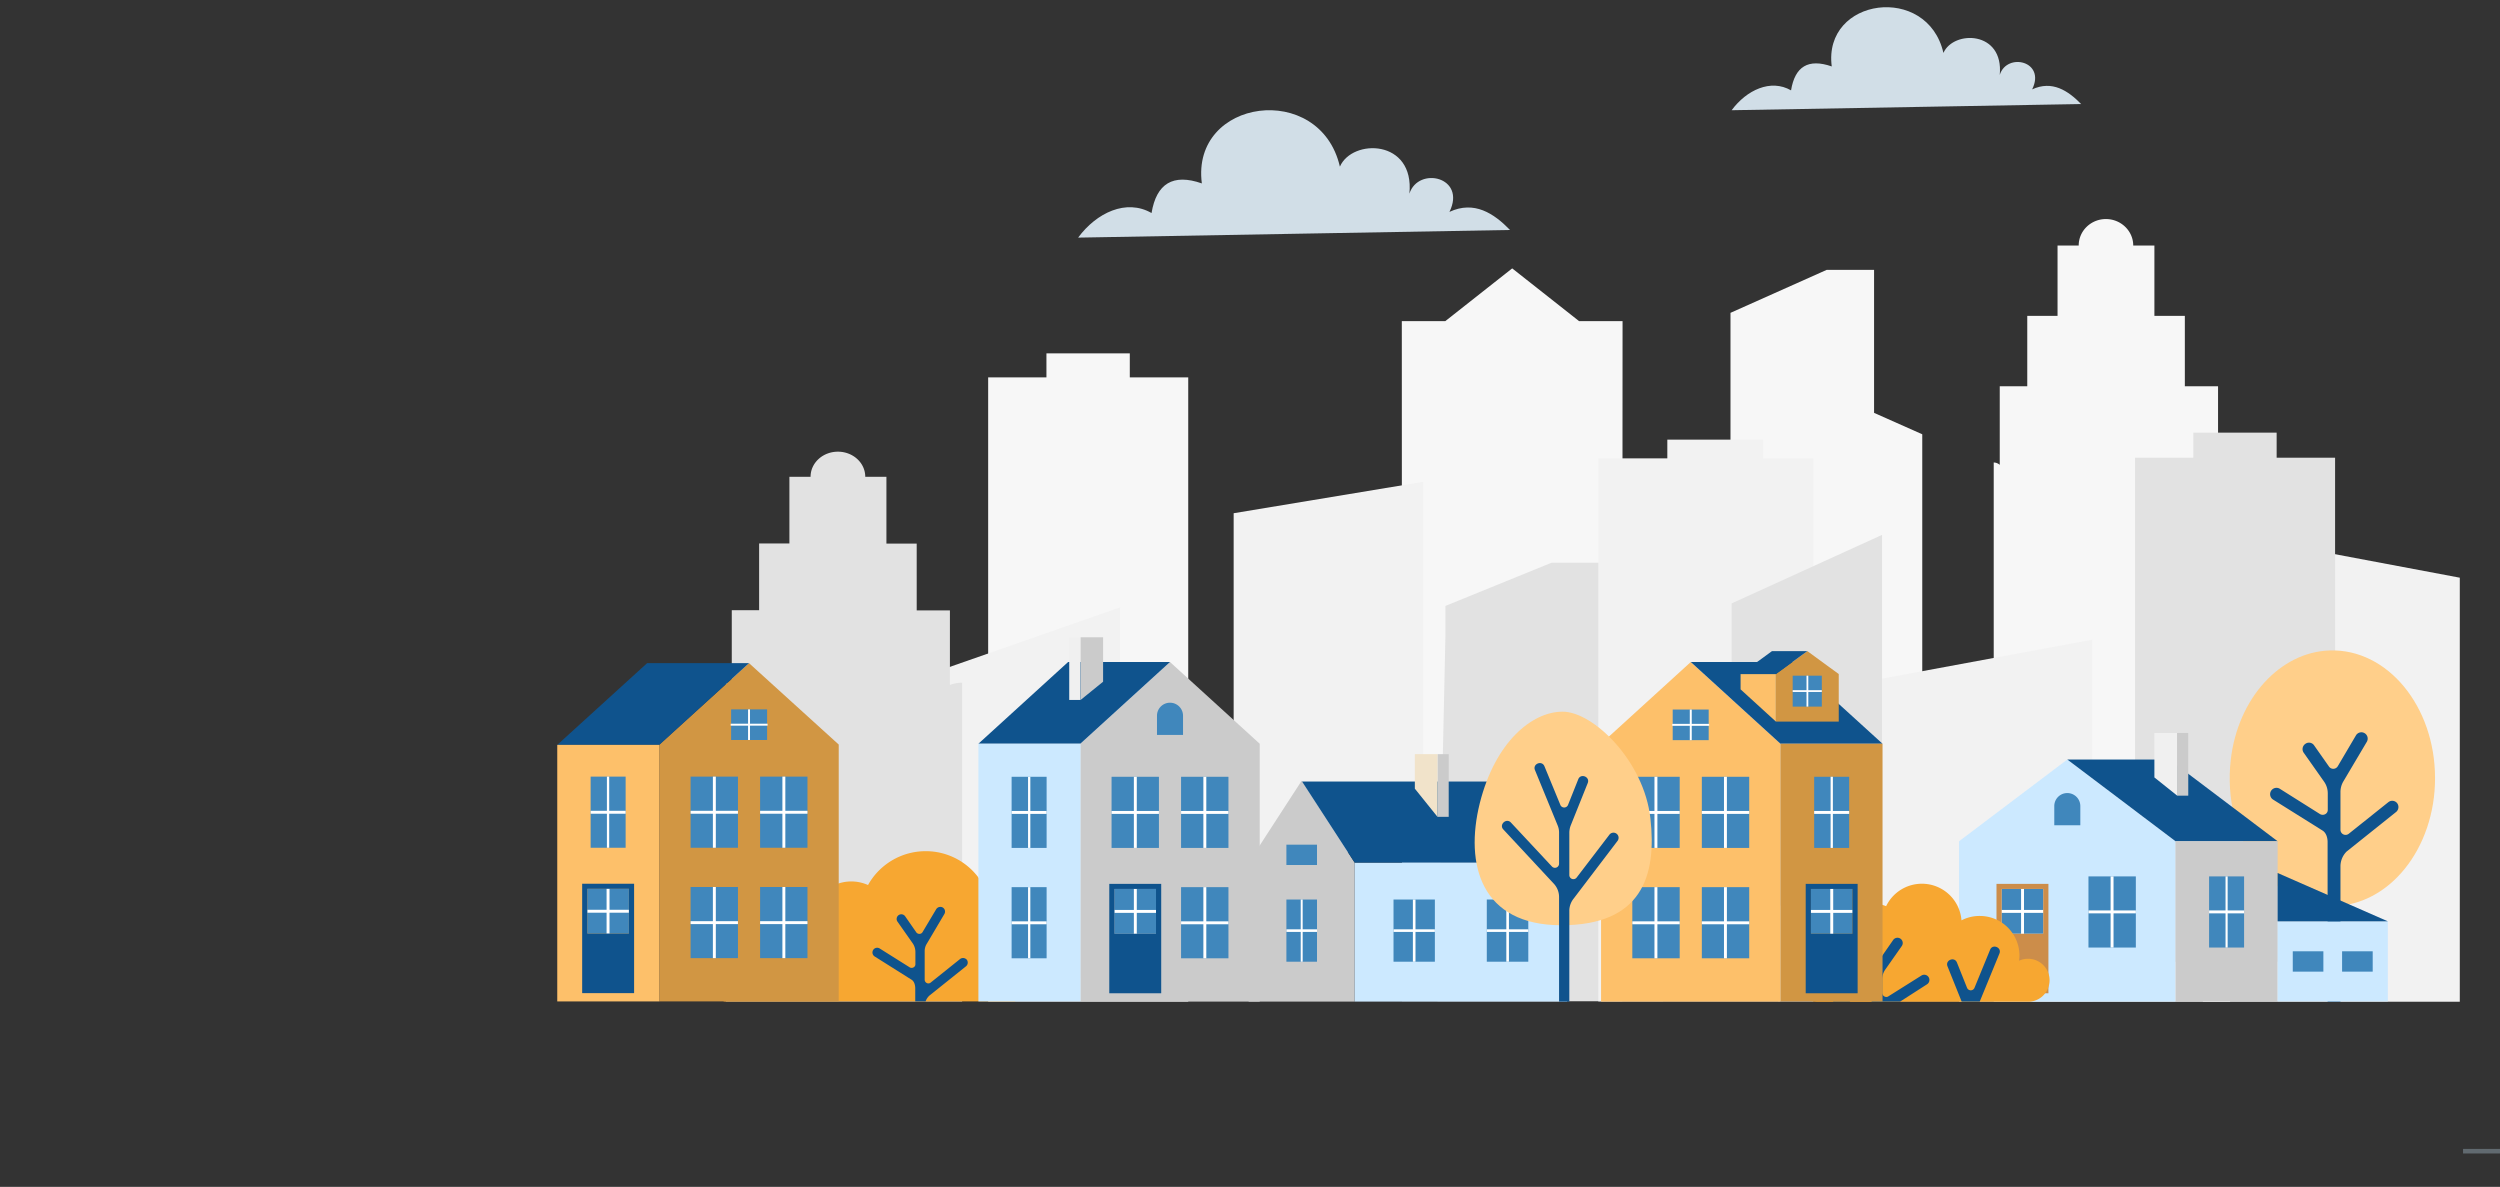 <svg xmlns="http://www.w3.org/2000/svg" xmlns:xlink="http://www.w3.org/1999/xlink" width="1920" height="911.5" viewBox="0 0 1920 911.5"><rect x="0" y="0" width="1920" height="911.5" fill="#333333" stroke="none"/><defs><style>.a{fill:#e0dddd;}.b{clip-path:url(#a);}.c{fill:#f7f7f7;}.c,.d,.e,.f,.h,.k,.m,.p,.q,.r,.s,.t,.u,.w,.x{fill-rule:evenodd;}.d{fill:#f2f2f2;}.e{fill:#e2e2e2;}.f{fill:#f7a731;}.g,.k{fill:#0f538d;}.h,.o{fill:#cbcbcb;}.i,.m{fill:#4087bc;}.j{fill:#fff;}.l,.r,.y{fill:#cce9ff;}.n,.s{fill:#f0f0f0;}.p{fill:#f1e3ca;}.q{fill:#ffcf8a;}.t{fill:#cc8d4a;}.u,.z{fill:#fdc06a;}.v,.w{fill:#d19643;}.x{fill:#d1dee7;}.y{opacity:0.3;}.aa{fill:none;}</style><clipPath id="a"><rect class="a" width="1920" height="911" transform="translate(0 165)"/></clipPath></defs><g transform="translate(0 -165)"><g class="b"><g transform="translate(502.364 12.804)"><path class="c" d="M607.612,392.831H574.231c0,246.216.125,275.651.125,522.213H743.512c0-246.562.25-276,.25-522.213H710.381L659,352.315Z" transform="translate(0 6)"/><path class="c" d="M826.652,414.356V678.372l36.507-15.785V921.044h145.027V878.69l-34.256-15.229V485.724l-37.007-16.452V359.441H900.541l-73.889,33.016Z"/><path class="c" d="M256.422,442.026h44.883V423.578h64.012v18.447H410.2V921.42H256.547V442.026Z"/><path class="c" d="M1175.467,394.8h-23.254V340.749h-16.253c0-11.125-9.377-20.315-21-20.315-11.5,0-20.879,9.069-20.879,20.315h-16.253V394.8h-23.254v54.053H1033.44V509.2a7.229,7.229,0,0,0-4.626-1.814V921.545h181.533V507.382a24.227,24.227,0,0,0-9.252,1.814V448.855h-25.5V394.8Z"/><path class="d" d="M1189.469,921.545h197.286V595.864l-197.286-37.136Z"/><path class="d" d="M1104.453,921.044H907.167V680.019l197.286-36.526Z"/><path class="e" d="M1137.209,503.718h44.883V484.464H1246.1v19.254h44.883v387.2H1137.334v-387.2Z"/><path class="d" d="M207.413,903.166H357.941V618.614L207.413,671.249Z"/><path class="d" d="M445.082,806.649H590.609V522.221L445.082,546.351Z"/><path class="e" d="M607.737,639.725l-6.1,281.319H774.768l-4.5-209.364-40.757-16.588V584.358H689.252l-81.515,33.176Z"/><path class="d" d="M890.289,921.294H725.134V504.218h53.01V489.84h73.639v14.378h38.507Z"/><path class="e" d="M827.527,847.531H943.049V562.979L827.527,615.613Z"/><path class="e" d="M201.662,569.669H178.408v-51.3H162.155c0-10.673-9.377-19.28-21-19.28s-21,8.607-21,19.28H103.894v51.183H80.64v51.3h-21v57.265A7.453,7.453,0,0,0,55.01,676.4v244.9H236.544V676.511a26.027,26.027,0,0,0-9.377,1.721V620.967h-25.5Z"/><path class="f" d="M208.538,805.9a50.646,50.646,0,0,0-44.258,26,31.27,31.27,0,0,0-12.877-2.75,31.667,31.667,0,0,0-31.631,31.631,10.754,10.754,0,0,0,.125,2,29.036,29.036,0,0,0-13.878-3.626c-15.253,0-27.505,11.752-27.505,26.38a21.192,21.192,0,0,0,.125,2.751,20.322,20.322,0,0,0-7.376-1.25A21.7,21.7,0,0,0,53.51,921.295H277.3v-83.14h-.875a36.136,36.136,0,0,0-19,5.251A50.457,50.457,0,0,0,208.538,805.9Z"/><path class="g" d="M208.413,921.42a11.647,11.647,0,0,1,2.876-4.5l28.255-22.629a3.706,3.706,0,0,0,.625-5,3.849,3.849,0,0,0-5.126-.625l-22.629,18.128a2.662,2.662,0,0,1-3,.375,2.916,2.916,0,0,1-1.625-2.625V882.913a10.612,10.612,0,0,1,1.75-6.126l13.377-22.629a3.67,3.67,0,0,0-1.25-5,3.788,3.788,0,0,0-5,1.25l-10.5,17.628a2.68,2.68,0,0,1-2.375,1.375,2.918,2.918,0,0,1-2.5-1.25l-8.5-12.252a3.59,3.59,0,1,0-5.876,4.126l11.5,16.378a11.7,11.7,0,0,1,2.25,7v9.252a2.625,2.625,0,0,1-1.5,2.5,2.884,2.884,0,0,1-3-.125l-22.879-14.378a3.625,3.625,0,1,0-3.876,6.126l28.38,17.878c2.125,1.375,2.751,4.376,2.751,6.5v10.127h7.876Z"/><path class="h" d="M327.31,723.383,396.2,660.622l68.888,62.762V921.42H327.31Z"/><rect class="i" width="36.382" height="54.635" transform="translate(404.7 748.763)"/><rect class="j" width="2.25" height="54.635" transform="translate(421.828 748.763)"/><rect class="j" width="36.382" height="2.25" transform="translate(404.7 775.018)"/><rect class="i" width="36.382" height="54.635" transform="translate(351.315 748.763)"/><rect class="j" width="2.25" height="54.635" transform="translate(368.443 748.763)"/><rect class="j" width="36.382" height="2.25" transform="translate(351.315 775.018)"/><path class="k" d="M327.31,723.383H249.046l68.888-62.762H396.2Z"/><rect class="l" width="78.389" height="197.911" transform="translate(249.046 723.383)"/><rect class="i" width="26.88" height="54.635" transform="translate(274.551 748.763)"/><rect class="j" width="1.75" height="54.635" transform="translate(287.178 748.763)"/><rect class="j" width="26.88" height="2.25" transform="translate(274.551 775.018)"/><rect class="i" width="36.382" height="54.635" transform="translate(404.7 833.529)"/><rect class="j" width="2.25" height="54.635" transform="translate(421.828 833.529)"/><rect class="j" width="36.382" height="2.25" transform="translate(404.7 859.783)"/><path class="m" d="M406.2,701.879v14.753h-20V701.879a10,10,0,0,1,20,0Z"/><rect class="i" width="31.881" height="34.381" transform="translate(353.565 834.904)"/><rect class="j" width="2.25" height="38.507" transform="translate(368.443 833.278)"/><rect class="j" width="36.382" height="2.25" transform="translate(351.315 851.032)"/><path class="k" d="M389.447,831.028v84.016H349.564V831.028ZM353.565,834.9v34.381h31.881V834.9Z"/><rect class="i" width="26.88" height="54.635" transform="translate(274.551 833.529)"/><rect class="j" width="1.75" height="54.635" transform="translate(287.178 833.529)"/><rect class="j" width="26.88" height="2.25" transform="translate(274.551 859.783)"/><rect class="n" width="8.627" height="48.134" transform="translate(318.809 641.618)"/><path class="h" d="M344.814,641.618H327.56v48.134l17.253-14Z"/><path class="h" d="M537.974,814.65l-40.632-62.887L456.584,814.65V921.42h81.39Z"/><rect class="l" width="163.155" height="106.77" transform="translate(537.974 814.65)"/><rect class="i" width="31.881" height="47.759" transform="translate(639.493 843.03)"/><rect class="j" width="2" height="47.759" transform="translate(654.496 843.03)"/><rect class="j" width="31.881" height="2" transform="translate(639.493 865.909)"/><rect class="i" width="31.756" height="47.759" transform="translate(567.855 843.03)"/><rect class="j" width="2" height="47.759" transform="translate(582.732 843.03)"/><rect class="j" width="31.756" height="2" transform="translate(567.855 865.909)"/><rect class="i" width="23.504" height="47.759" transform="translate(485.589 843.03)"/><rect class="j" width="1.5" height="47.759" transform="translate(496.591 843.03)"/><rect class="j" width="23.504" height="2" transform="translate(485.589 865.909)"/><path class="k" d="M701.254,814.65H537.974l-40.382-62.261H660.747Z"/><rect class="i" width="23.504" height="15.628" transform="translate(485.589 800.897)"/><rect class="o" width="8.627" height="48.134" transform="translate(601.611 731.385)"/><path class="p" d="M584.233,731.385h17.378v48.134L584.233,757.89Z"/><path class="q" d="M1286.987,651.745c-38.132,1.125-70.763,36.632-76.139,84.141-6.751,59.386,30.006,112.146,78.014,112.146,43.508,0,78.89-44.008,78.89-98.143,0-55.385-36.632-99.518-80.765-98.143Z"/><path class="g" d="M1295.114,921.42V817.651a16.037,16.037,0,0,1,4.751-11.5l38.007-30.381a4.9,4.9,0,0,0,.75-6.751,4.787,4.787,0,0,0-6.751-.75l-30.381,24.254a3.914,3.914,0,0,1-6.376-3V760.515a16.06,16.06,0,0,1,2.25-8.251l18-30.381a4.846,4.846,0,0,0-8.377-4.876l-14,23.754a4.014,4.014,0,0,1-6.626.25l-11.5-16.378a4.714,4.714,0,0,0-6.751-1.125,4.846,4.846,0,0,0-1.25,6.751l15.5,22a15.541,15.541,0,0,1,3,9.377v12.5a3.656,3.656,0,0,1-2,3.376,4.143,4.143,0,0,1-4-.125L1248.6,758.015a4.89,4.89,0,0,0-5.251,8.252l38.132,23.879c2.876,1.875,3.751,5.876,3.751,8.627V921.42Z"/><path class="r" d="M1168.465,798.272l-83.14-62.762-83.14,62.762V921.42h166.281Z"/><rect class="i" width="36.382" height="54.635" transform="translate(1101.578 825.277)"/><rect class="j" width="2.25" height="54.635" transform="translate(1118.581 825.277)"/><rect class="j" width="36.382" height="2.25" transform="translate(1101.578 851.407)"/><path class="k" d="M1168.465,798.272h78.389l-83.14-62.762h-78.389Z"/><rect class="o" width="78.389" height="123.023" transform="translate(1168.465 798.272)"/><rect class="i" width="26.88" height="54.635" transform="translate(1194.22 825.277)"/><rect class="j" width="1.625" height="54.635" transform="translate(1206.847 825.277)"/><rect class="j" width="26.88" height="2.25" transform="translate(1194.22 851.407)"/><rect class="o" width="8.627" height="48.134" transform="translate(1169.59 715.132)"/><path class="s" d="M1152.212,715.132h17.378v48.009l-17.378-13.878Z"/><rect class="l" width="84.641" height="61.511" transform="translate(1246.855 859.783)"/><path class="k" d="M1246.855,859.783H1331.5l-84.641-37.132Z"/><rect class="i" width="23.504" height="15.628" transform="translate(1258.482 882.788)"/><rect class="i" width="23.504" height="15.628" transform="translate(1296.364 882.788)"/><path class="m" d="M1075.323,771.267V786.02h20V771.267a10,10,0,1,0-20,0Z"/><rect class="i" width="31.881" height="34.381" transform="translate(1034.941 834.904)"/><rect class="j" width="2.25" height="38.507" transform="translate(1049.818 833.278)"/><rect class="j" width="36.382" height="2.25" transform="translate(1032.69 851.032)"/><path class="t" d="M1070.822,831.028v84.016H1030.94V831.028Zm-35.882,3.876v34.381h31.881V834.9Z"/><path class="f" d="M933.3,845.656a33.765,33.765,0,0,1,12.877,2.5,30.5,30.5,0,0,1,57.886,10.877,29.84,29.84,0,0,1,14.128-3.376,30.413,30.413,0,0,1,30.381,30.381c0,1.375-.125,2.625-.25,4a15.425,15.425,0,0,1,6.876-1.5,16.5,16.5,0,0,1,0,33.006H893.915a23.067,23.067,0,1,1,0-46.134,25.1,25.1,0,0,1,5.251.625A34.263,34.263,0,0,1,933.3,845.656Z"/><path class="g" d="M905.917,921.42l-6-4.876a4,4,0,1,1,5-6.251l13.753,11H905.917Zm29.13,0v-17.5a12.785,12.785,0,0,0-1.875-6.751l-14.753-25a4.01,4.01,0,1,1,6.876-4.126l11.5,19.5a2.939,2.939,0,0,0,2.625,1.5,3.32,3.32,0,0,0,2.75-1.375l9.377-13.5a4.041,4.041,0,1,1,6.626,4.626l-12.627,18a12.826,12.826,0,0,0-2.375,7.626v10.252a3.107,3.107,0,0,0,1.625,2.751,2.824,2.824,0,0,0,3.251-.125L973.3,901.416a3.989,3.989,0,1,1,4.251,6.751L956.926,921.42Z"/><path class="g" d="M1004.185,921.42l-10.877-27.13c-1.875-4.751,5.376-7.626,7.251-2.876l7.751,19.379a3.084,3.084,0,0,0,5.751,0l12-29.255c1.875-4.626,9.127-1.75,7.126,3l-15.128,36.882Z"/><path class="u" d="M865.034,723.383l-68.888-62.762-68.888,62.762V921.42H865.034Z"/><rect class="i" width="36.382" height="54.635" transform="translate(751.263 748.763)"/><rect class="j" width="2.25" height="54.635" transform="translate(768.266 748.763)"/><rect class="j" width="36.382" height="2.25" transform="translate(751.263 775.018)"/><rect class="i" width="36.382" height="54.635" transform="translate(804.648 748.763)"/><rect class="j" width="2.25" height="54.635" transform="translate(821.651 748.763)"/><rect class="j" width="36.382" height="2.25" transform="translate(804.648 775.018)"/><path class="k" d="M865.034,723.383h78.389l-69.013-62.762H796.147Z"/><rect class="v" width="78.389" height="197.911" transform="translate(865.034 723.383)"/><rect class="i" width="26.88" height="54.635" transform="translate(890.914 748.763)"/><rect class="j" width="1.75" height="54.635" transform="translate(903.541 748.763)"/><rect class="j" width="26.88" height="2.25" transform="translate(890.914 775.018)"/><rect class="i" width="36.382" height="54.635" transform="translate(751.263 833.529)"/><rect class="j" width="2.25" height="54.635" transform="translate(768.266 833.529)"/><rect class="j" width="36.382" height="2.25" transform="translate(751.263 859.783)"/><rect class="i" width="36.382" height="54.635" transform="translate(804.648 833.529)"/><rect class="j" width="2.25" height="54.635" transform="translate(821.651 833.529)"/><rect class="j" width="36.382" height="2.25" transform="translate(804.648 859.783)"/><path class="w" d="M909.793,669.873l-24.129-17.628-24.13,17.628V706.38h48.259Z"/><path class="u" d="M834.4,669.873h27.13V706.38L834.4,681.626Z"/><rect class="i" width="22.379" height="23.754" transform="translate(874.411 671.124)"/><rect class="j" width="1.375" height="23.754" transform="translate(885.038 671.124)"/><rect class="j" width="22.379" height="1.375" transform="translate(874.411 682.251)"/><path class="k" d="M885.663,652.245h-27.13L834.4,669.873h27.13Z"/><rect class="i" width="27.63" height="23.504" transform="translate(782.269 697.128)"/><rect class="j" width="1.5" height="23.504" transform="translate(795.396 697.128)"/><rect class="j" width="28.38" height="1.5" transform="translate(781.894 708.13)"/><rect class="i" width="31.881" height="34.381" transform="translate(888.414 834.904)"/><rect class="j" width="2.25" height="38.507" transform="translate(903.291 833.278)"/><rect class="j" width="36.382" height="2.25" transform="translate(886.163 851.032)"/><path class="k" d="M924.3,831.028v84.016H884.413V831.028ZM888.414,834.9v34.381h31.881V834.9Z"/><path class="q" d="M697.753,698.754c-23.5,0-51.76,23.129-63.637,70.263-11.752,47.259,1,93.767,62.637,93.767,61.761,0,73.388-37.882,68.388-82.14-4.876-44.008-43.883-81.89-67.387-81.89Z"/><path class="g" d="M702.88,921.42V852.032a14.952,14.952,0,0,1,3.251-9.627l33.756-44.383a3.926,3.926,0,1,0-6.251-4.751l-25.13,32.881a3.127,3.127,0,0,1-5.626-1.875V791.9A15.836,15.836,0,0,1,704,786.02l13-32.381c2-4.876-5.376-7.751-7.251-3l-7.876,19.754a3.176,3.176,0,0,1-5.876,0l-12.252-29.755c-2-4.751-9.252-1.75-7.251,3l17.378,42.383a14.234,14.234,0,0,1,1.125,6v23.5a3.162,3.162,0,0,1-5.5,2.125L658,783.894c-3.5-3.751-9.377,1.625-5.751,5.376l38.507,41.383A15.009,15.009,0,0,1,695,841.4v80.015h7.876Z"/><path class="x" d="M439.581,278.8c19-8.877,34.131,1.125,46.509,13.878q-165.781,3-331.686,5.876c14.128-19.129,37.007-30.006,56.385-18.878,3.751-22.629,16.5-30.506,38.632-22.754-8.5-65.387,90.767-78.89,106.02-12.877,9.5-21.754,57.511-21.129,53.385,20.754,6.876-21.254,44.008-12.877,30.756,14Z" transform="translate(171.232 36.13)"/><path class="x" d="M1206.972,232.168c15.378-7.126,27.63,1,37.632,11.252q-134.275,2.438-268.424,4.751c11.5-15.5,30.006-24.254,45.633-15.253,3-18.378,13.252-24.63,31.256-18.378-6.876-52.885,73.514-63.887,85.766-10.377,7.751-17.628,46.509-17.128,43.258,16.878,5.5-17.5,35.632-10.627,24.88,11.127Z" transform="translate(-148.652 -11.325)"/><rect class="y" width="28.38" height="3.501" transform="translate(1389.256 1034.566)"/><path class="w" d="M727.259,723.143l68.888-62.521,68.888,62.521V920.42H727.259Z" transform="translate(-723.258 0.874)"/><rect class="i" width="36.382" height="54.635" transform="translate(81.39 748.637)"/><rect class="j" width="2.25" height="54.635" transform="translate(98.518 748.637)"/><rect class="j" width="36.382" height="2.25" transform="translate(81.39 774.892)"/><rect class="i" width="36.382" height="54.635" transform="translate(28.005 748.637)"/><rect class="j" width="2.25" height="54.635" transform="translate(45.133 748.637)"/><rect class="j" width="36.382" height="2.25" transform="translate(28.005 774.892)"/><path class="k" d="M874.536,723.383H796.147l69.013-62.762h78.264Z" transform="translate(-870.535 0.874)"/><rect class="z" width="78.389" height="197.037" transform="translate(-74.389 724.257)"/><rect class="i" width="26.88" height="54.635" transform="translate(-48.759 748.637)"/><rect class="j" width="1.75" height="54.635" transform="translate(-36.257 748.637)"/><rect class="j" width="26.88" height="2.25" transform="translate(-48.759 774.892)"/><rect class="i" width="36.382" height="54.635" transform="translate(81.39 833.402)"/><rect class="j" width="2.25" height="54.635" transform="translate(98.518 833.402)"/><rect class="j" width="36.382" height="2.25" transform="translate(81.39 859.657)"/><rect class="i" width="36.382" height="54.635" transform="translate(28.005 833.402)"/><rect class="j" width="2.25" height="54.635" transform="translate(45.133 833.402)"/><rect class="j" width="36.382" height="2.25" transform="translate(28.005 859.657)"/><rect class="i" width="27.63" height="23.504" transform="translate(59.136 697.002)"/><rect class="j" width="1.5" height="23.504" transform="translate(72.138 697.002)"/><rect class="j" width="28.38" height="1.5" transform="translate(58.761 708.005)"/><rect class="i" width="31.881" height="34.381" transform="translate(-51.259 834.777)"/><rect class="j" width="2.25" height="38.507" transform="translate(-36.506 833.152)"/><rect class="j" width="36.382" height="2.25" transform="translate(-53.51 850.906)"/><path class="k" d="M884.413,831.028v84.015H924.3V831.028Zm35.882,3.876v34.381H888.414V834.9Z" transform="translate(-939.673 -0.126)"/></g></g><line class="aa" x2="1903" y2="891" transform="translate(16.5 185.5)"/><line class="aa" x1="1894" y2="891" transform="translate(0.5 185.5)"/></g></svg>